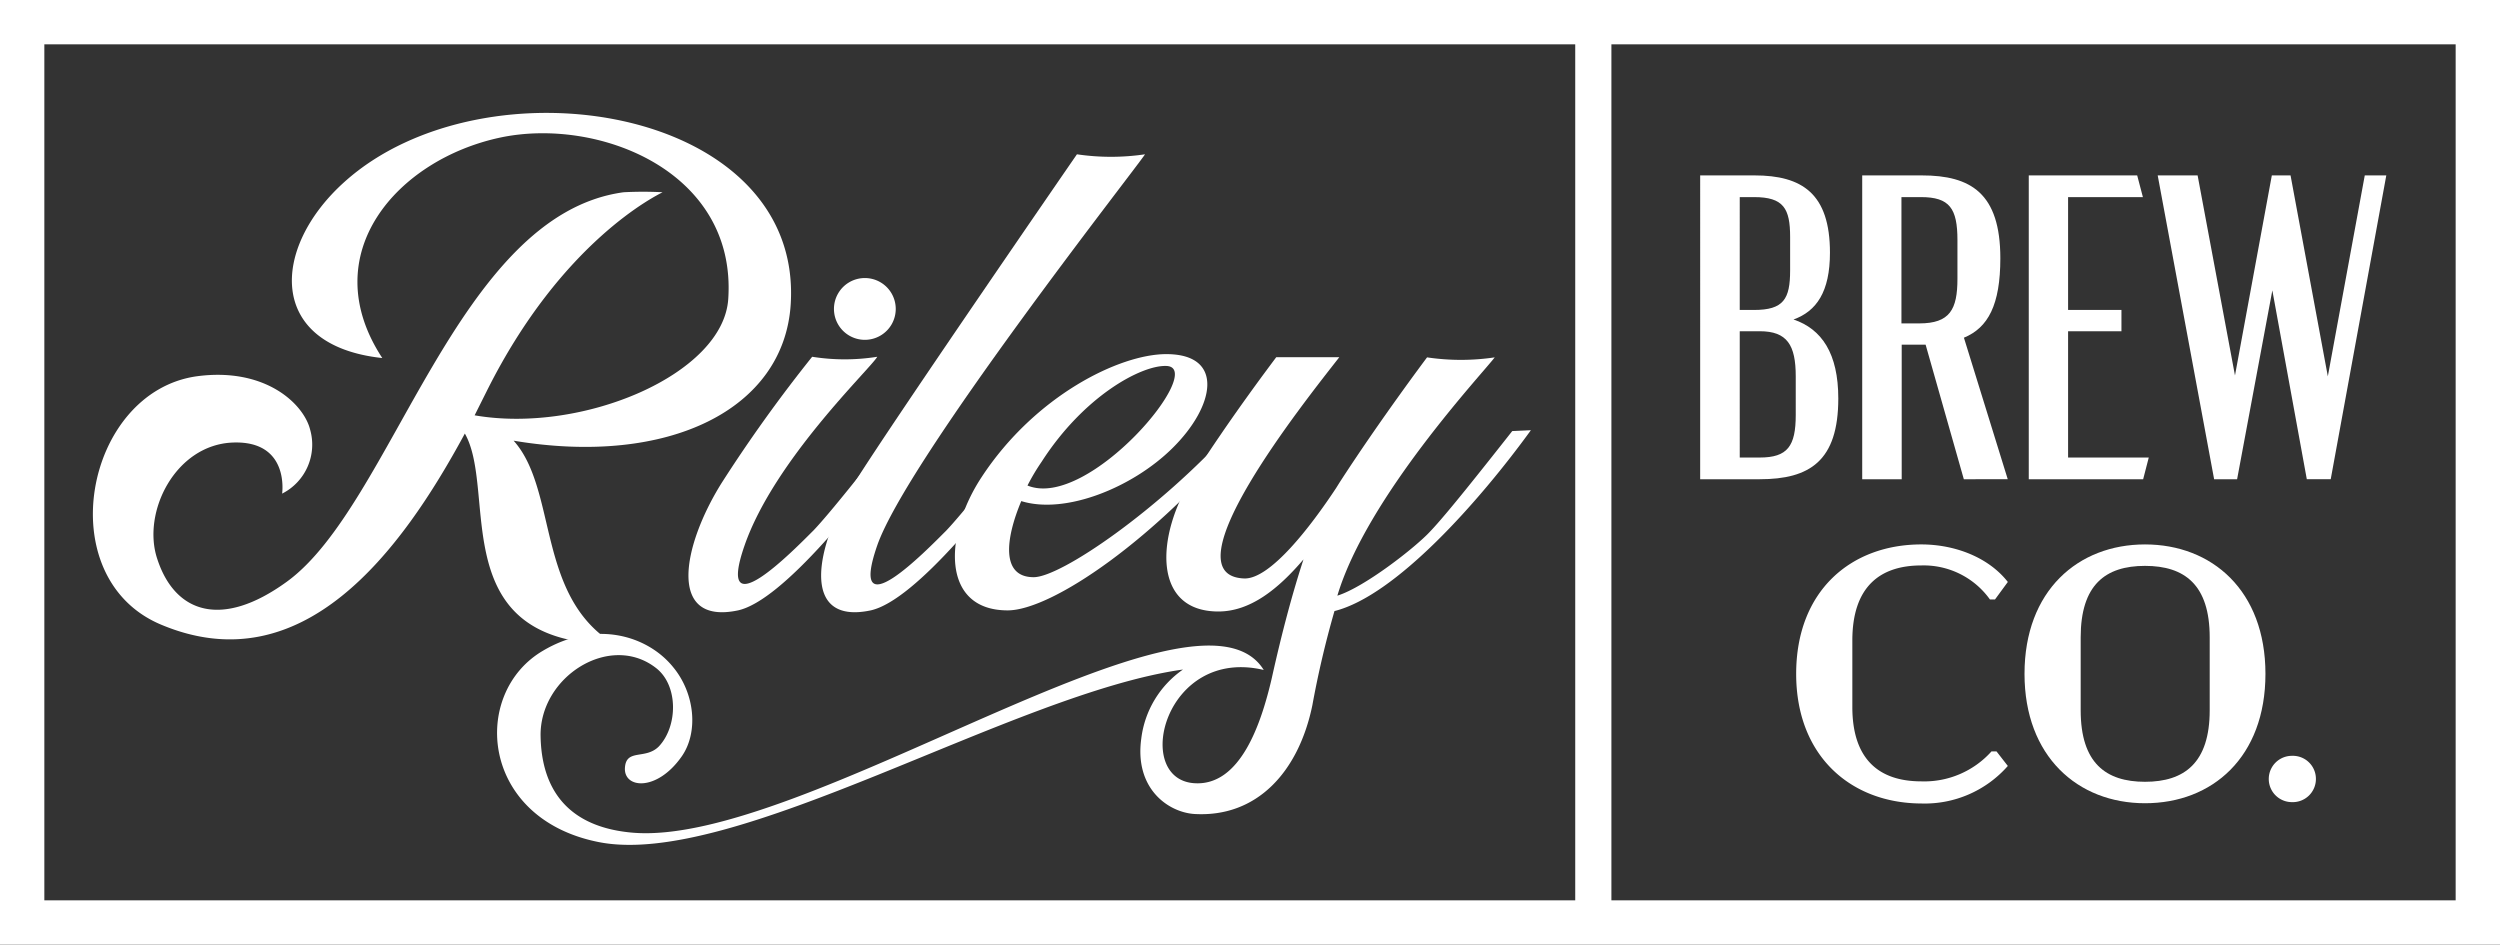 <svg xmlns="http://www.w3.org/2000/svg" viewBox="0 0 293.75 111"><rect x="0" y="0" width="293.75" height="111" fill="#333333" stroke="none"/><defs><style>.cls-1{fill:#fff;}</style></defs><title>RileyBrewCo_White</title><g id="Layer_2" data-name="Layer 2"><g id="Layer_2-2" data-name="Layer 2"><path class="cls-1" d="M288.54,5.21V105.79H5.21V5.21H288.54M293.75,0H0V111H293.75V0Z"/><rect class="cls-1" x="185.09" y="3.82" width="4.25" height="106.18"/><path class="cls-1" d="M72.2,75.69c-20.1,0-13.68-17.88-17.58-24.75-7.56,14-19.1,29.42-35.68,22.46-13.15-5.5-9-27.36,4.2-29.19,8-1.07,12.53,3.21,13.3,6.27A6.45,6.45,0,0,1,33.15,58s.92-6.27-5.81-6-10.7,8.18-8.86,13.68C20.54,72,26,73.94,33.69,68.36c12.45-9,19.94-43.1,39.58-45.77a43.72,43.72,0,0,1,4.58,0c-.53.3-11.84,5.65-20.7,23.45L55.77,48.8C68.38,51,85,44,85.57,35.12c1-15.06-15.36-21.4-26.82-18.95C46.68,18.76,36.9,29.84,44.92,42.07c-13.53-1.45-13.14-12.91-4.43-20.71C57,6.54,94.36,12.5,92.91,35.73c-.77,12.38-14.37,19.1-32.56,16.05C65.55,57.58,63,70.12,72.2,75.69Z"/><path class="cls-1" d="M107.28,50.55c-6,8.33-15.28,20-20.56,21.17-8.33,1.76-6.57-7.56-1.91-15A173.09,173.09,0,0,1,95.43,41.92a24.33,24.33,0,0,0,7.65,0C102.31,43.29,91,54,87.49,64.08s5.8.53,8.1-1.76c1.91-2,6-7.18,9.62-11.77Zm-5.66-10.62a3.63,3.63,0,0,1,0-7.26,3.63,3.63,0,1,1,0,7.26Z"/><path class="cls-1" d="M122.87,50.55c-6,8.33-15.29,20-20.56,21.17-8.33,1.76-6.57-7.56-1.91-15s26.14-38.59,26.14-38.59a27.27,27.27,0,0,0,8,0c-.84,1.37-28,35.91-31.48,46s5.8.53,8.1-1.76c1.91-2,6-7.18,9.62-11.77Z"/><path class="cls-1" d="M146.4,50.48c-10.54,12.91-22.85,21.24-28,21.24-7.87,0-7.49-8.94-3.06-15.66,6.27-9.56,16.2-14.45,21.7-14.45,6.88,0,5.74,6.12.69,11.08-4.66,4.59-12.53,7.8-17.73,6.19-1.83,4.36-2.44,8.94,1.46,8.94,3.21,0,14.74-7.94,23.23-17.34Zm-25.67,6.57C127.91,60,142,43.06,137,43c-2.9-.08-9.62,3.51-14.59,11.23A24.85,24.85,0,0,0,120.73,57.05Z"/><path class="cls-1" d="M179.88,50.55C173.84,58.88,164,70,156.8,71.8a113.43,113.43,0,0,0-2.6,11.08c-1.61,7.79-6.5,13.22-13.91,12.76-3.06-.23-7-3-6.19-8.86A11.58,11.58,0,0,1,139,78.67c-19.87,2.76-52.88,23.54-68.77,20.25C56.39,96.1,55.32,81.43,63.8,76.46,70,72.79,76.1,74.7,79.08,78.37c2.6,3.13,3,7.72,1,10.54-2.91,4.13-6.81,3.75-6.65,1.3.15-2.29,2.44-.91,4-2.52,2.21-2.37,2.29-7.11-.31-9.17-5.42-4.28-13.75,1-13.6,8,.08,4.2,1.53,10.47,10.7,11.31,20,1.83,66.4-31.79,74.27-19.11-11.61-2.75-15.43,12.69-8.25,13.3,5.58.46,8-7.26,9.17-12.23,1.22-5.5,2.45-10.08,3.75-14.06-3,3.52-6.27,6.12-10,6.12-7.8,0-7.34-8.94-3.06-15.74,4.43-7,9.7-13.91,9.86-14.14h7.41c-4,5.12-20.41,25.67-11.16,26,3.06.08,7.8-6.11,10.78-10.62l.38-.61c4.74-7.34,10.31-14.75,10.31-14.75a26.91,26.91,0,0,0,7.95,0c-1.37,1.83-15,16.35-18.49,28,3.21-1,9.25-5.73,10.93-7.57,1.91-2,6-7.18,9.62-11.77Z"/><path class="cls-1" d="M216,46.82c0,7.35-3.37,9.49-9.23,9.49h-7V20.61h6.38c5.6,0,8.87,2.14,8.87,9.08,0,4.59-1.58,6.88-4.28,7.85C214.05,38.66,216,41.52,216,46.82Zm-11.58-10.4h1.68c3.47,0,4.24-1.28,4.24-4.64V27.85c0-3.36-.77-4.69-4.24-4.69h-1.68Zm6.58,7.8c0-3.67-1-5.3-4.23-5.3h-2.35V53.76h2.35c3.26,0,4.23-1.33,4.23-5Z"/><path class="cls-1" d="M230.75,56.31,226.26,40.5h-2.81V56.31h-4.64V20.61h7c5.76,0,9.23,2.09,9.23,9.74,0,5.46-1.43,8.16-4.28,9.33l5.15,16.63ZM230,32.75V28.21c0-3.72-.92-5.05-4.28-5.05h-2.3V38h2.09C229.11,38,230,36.37,230,32.75Z"/><path class="cls-1" d="M238.38,20.61h12.74l.67,2.55H243V36.42h6.27v2.5H243V53.76h9.48l-.66,2.55H238.38Z"/><path class="cls-1" d="M280.39,20.61l-6.53,35.7h-2.81L267,34.12l-4.14,22.19h-2.7l-6.63-35.7h4.69l4.39,23.51,4.33-23.51h2.2l4.38,23.61,4.34-23.61Z"/><path class="cls-1" d="M211.05,79.18c0-9.79,6.47-15.21,14.7-15.21,3.95,0,7.9,1.51,10.17,4.41l-1.51,2.06h-.59a9.57,9.57,0,0,0-8.07-4c-4.91,0-8.1,2.56-8.1,8.82v7.82c0,6,3,8.73,8.1,8.73A10.61,10.61,0,0,0,234,88.29h.59L235.92,90a13,13,0,0,1-10.17,4.41C217.52,94.38,211.05,88.88,211.05,79.18Z"/><path class="cls-1" d="M237.88,79.18c0-9.79,6.3-15.21,14.16-15.21s14.15,5.42,14.15,15.21-6.25,15.2-14.15,15.2S237.88,88.88,237.88,79.18Zm21.76,4.28V74.89c0-6.17-2.94-8.4-7.6-8.4s-7.56,2.23-7.56,8.4v8.57c0,6.18,2.94,8.4,7.56,8.4S259.64,89.64,259.64,83.46Z"/><path class="cls-1" d="M272.12,91.53a2.72,2.72,0,0,1-2.82,2.72,2.72,2.72,0,1,1,0-5.44A2.71,2.71,0,0,1,272.12,91.53Z"/></g></g></svg>